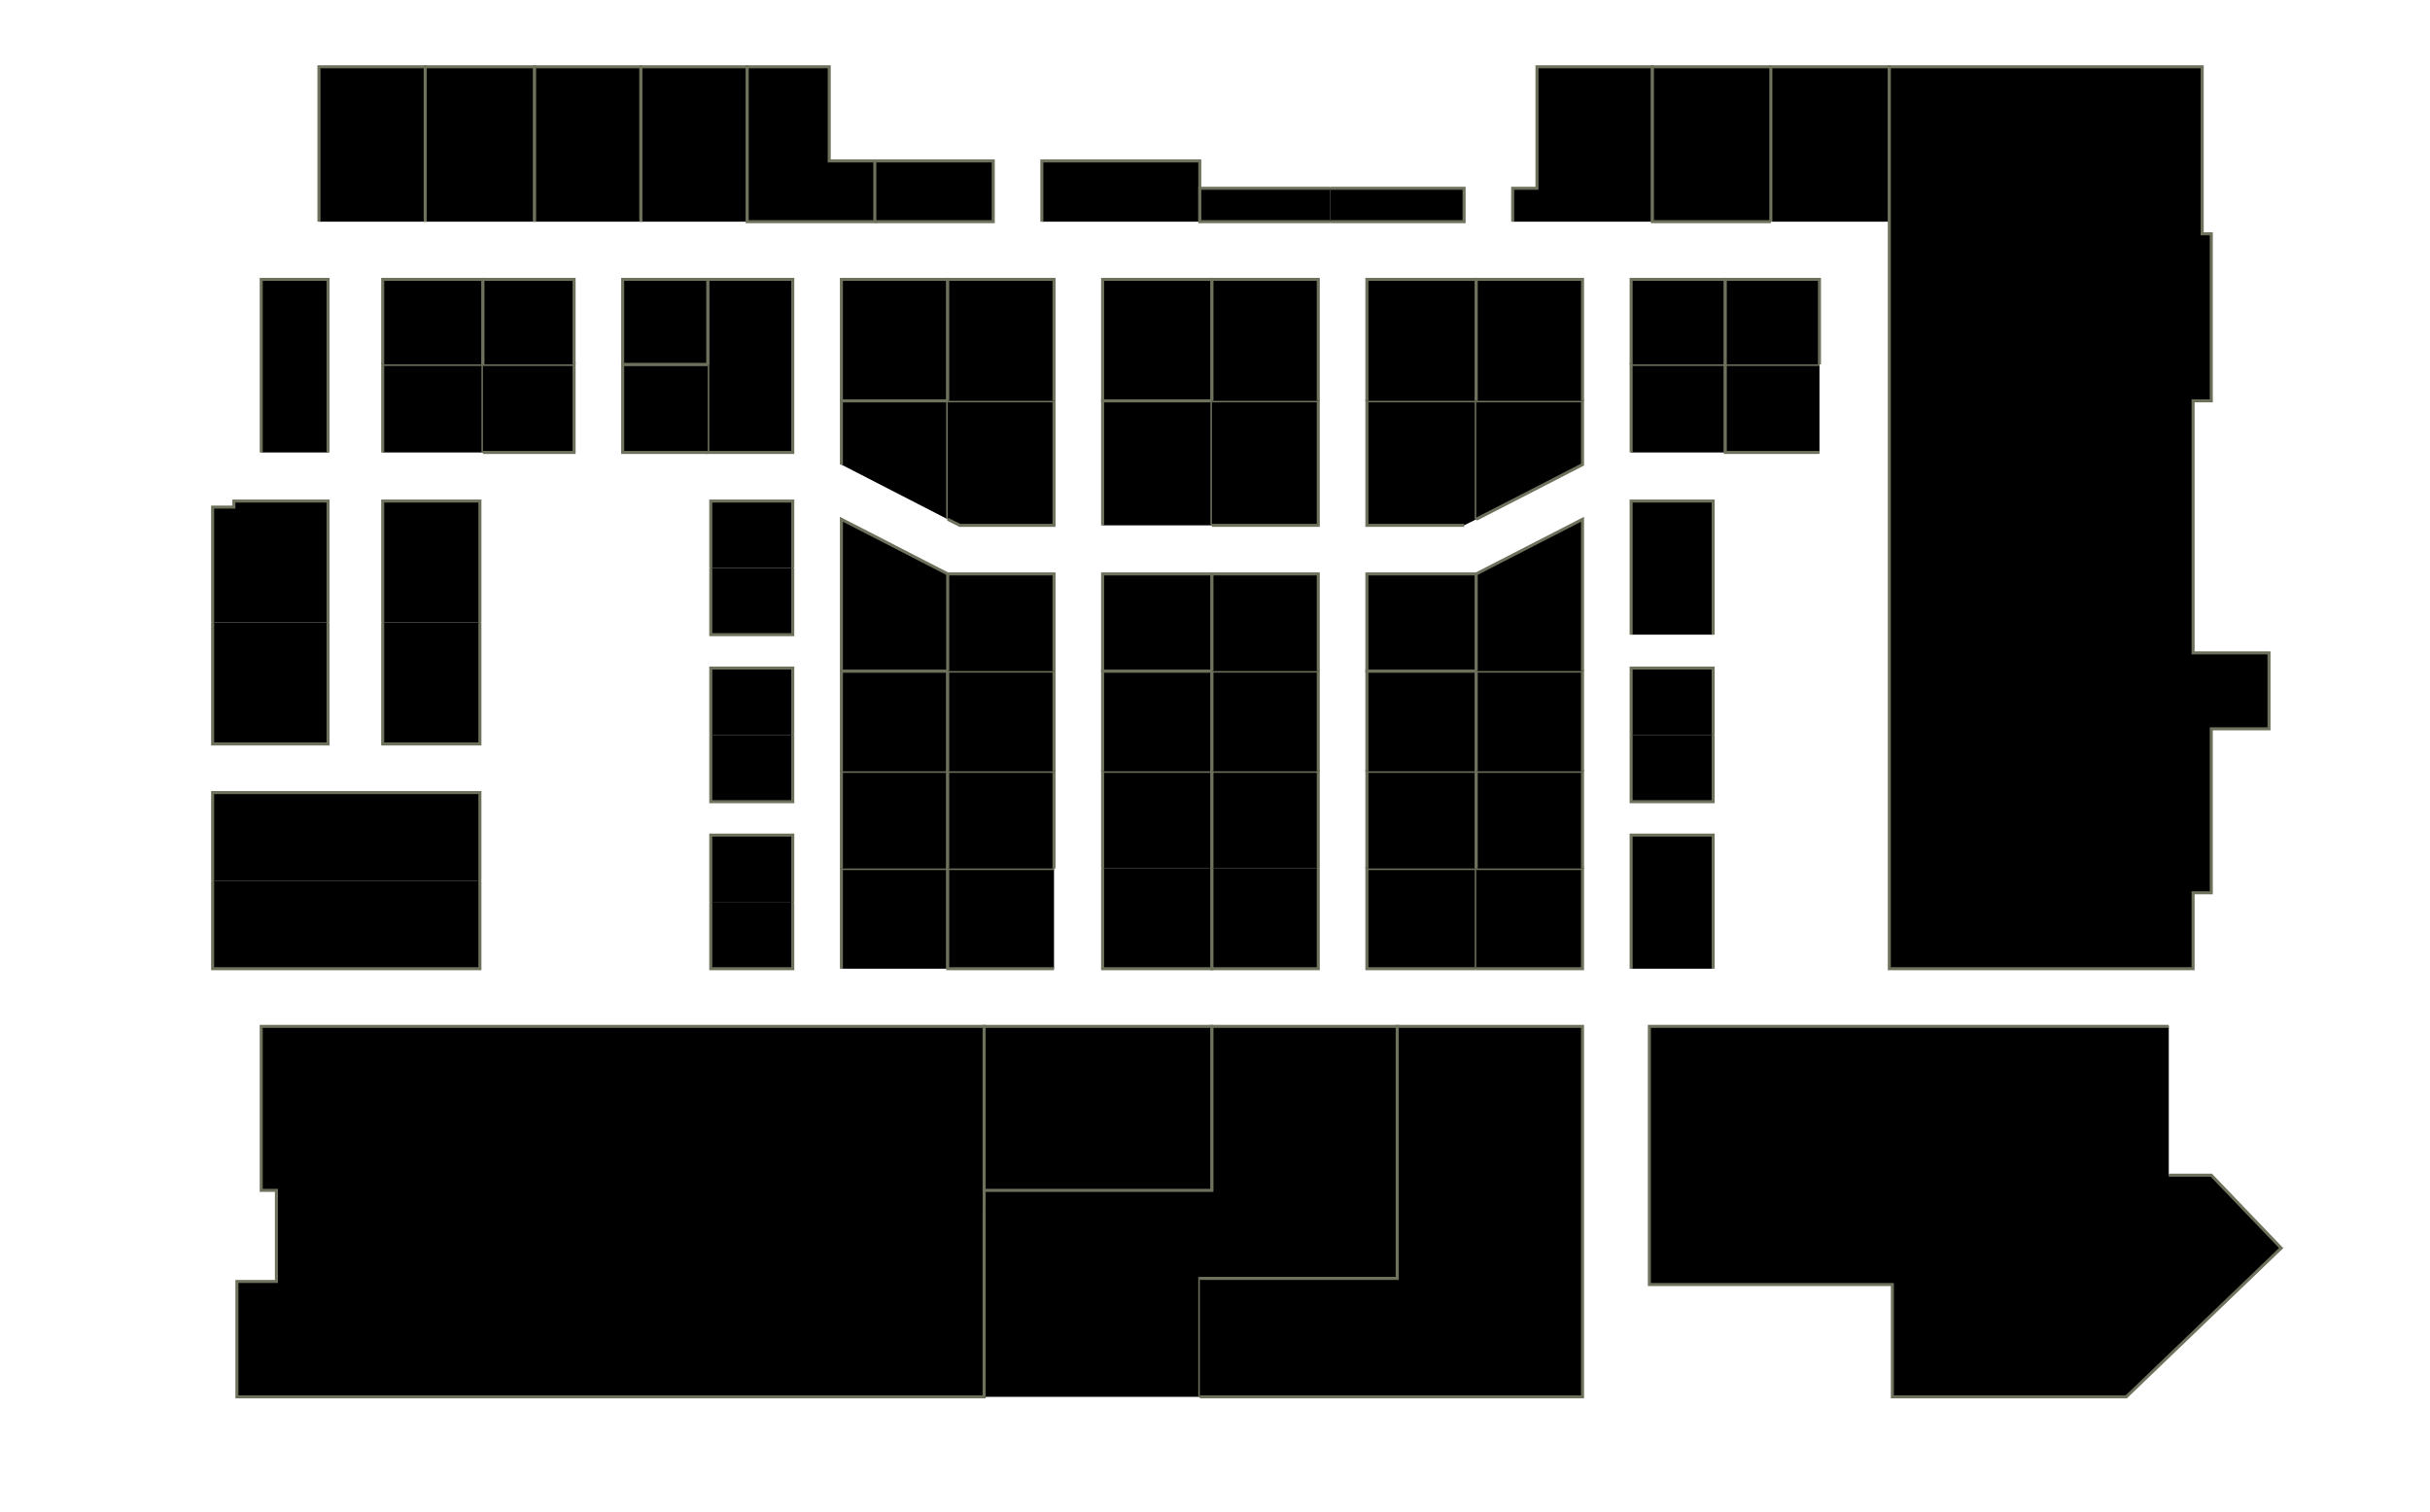 <?xml version="1.0" encoding="utf-8" ?>
<svg baseProfile="full" height="498" version="1.1" width="800" xmlns="http://www.w3.org/2000/svg" xmlns:ev="http://www.w3.org/2001/xml-events" xmlns:xlink="http://www.w3.org/1999/xlink"><defs /><g id="2A01" stroke="red"><polyline points="70,290 70,261 158,261 158,290" stroke="#6d725c" /></g><g id="2A02" stroke="red"><polyline points="158,290 158,319 70,319 70,290" stroke="#6d725c" /></g><g id="2A03" stroke="red"><polyline points="108,205 108,245 70,245 70,205" stroke="#6d725c" /></g><g id="2A05" stroke="red"><polyline points="70,205 70,167 77,167 77,165 108,165 108,205" stroke="#6d725c" /></g><g id="2A06A" stroke="red"><polyline points="158,205 158,245 126,245 126,205" stroke="#6d725c" /></g><g id="2A06B" stroke="red"><polyline points="126,205 126,165 158,165 158,205" stroke="#6d725c" /></g><g id="2A07" stroke="red"><polyline points="86,149 86,92 108,92 108,149" stroke="#6d725c" /></g><g id="2A08A" stroke="red"><polyline points="126,149 126,120 159,120 159,149" stroke="#6d725c" /></g><g id="2A08B" stroke="red"><polyline points="126,120 126,92 159,92 159,120" stroke="#6d725c" /></g><g id="2A09A" stroke="red"><polyline points="159,120 189,120 189,149 159,149" stroke="#6d725c" /></g><g id="2A09B" stroke="red"><polyline points="159,120 159,92 189,92 189,120 189,120" stroke="#6d725c" /></g><g id="2A11" stroke="red"><polyline points="105,73 105,22 140,22 140,73" stroke="#6d725c" /></g><g id="2A12" stroke="red"><polyline points="140,73 140,22 176,22 176,73" stroke="#6d725c" /></g><g id="2A13" stroke="red"><polyline points="176,73 176,22 211,22 211,73" stroke="#6d725c" /></g><g id="2A14" stroke="red"><polyline points="211,73 211,22 246,22 246,73" stroke="#6d725c" /></g><g id="2B01A" stroke="red"><polyline points="261,297 261,319 234,319 234,297" stroke="#6d725c" /></g><g id="2B01B" stroke="red"><polyline points="234,297 234,275 261,275 261,297" stroke="#6d725c" /></g><g id="2B02A" stroke="red"><polyline points="277,319 277,286 312,286 312,319" stroke="#6d725c" /></g><g id="2B02B" stroke="red"><polyline points="277,286 277,254 312,254 312,286" stroke="#6d725c" /></g><g id="2B03" stroke="red"><polyline points="261,242 261,264 234,264 234,242" stroke="#6d725c" /></g><g id="2B04" stroke="red"><polyline points="277,254 277,221 312,221 312,221 312,254" stroke="#6d725c" /></g><g id="2B05" stroke="red"><polyline points="234,242 234,220 261,220 261,242" stroke="#6d725c" /></g><g id="2B06" stroke="red"><polyline points="312,221 277,221 277,171 312,189" stroke="#6d725c" /></g><g id="2B07A" stroke="red"><polyline points="261,187 261,209 234,209 234,187" stroke="#6d725c" /></g><g id="2B07B" stroke="red"><polyline points="234,187 234,165 261,165 261,187" stroke="#6d725c" /></g><g id="2B08" stroke="red"><polyline points="277,153 277,132 312,132 312,171" stroke="#6d725c" /></g><g id="2B09A" stroke="red"><polyline points="261,120 261,120 261,149 233,149 233,120" stroke="#6d725c" /></g><g id="2B09B" stroke="red"><polyline points="233,120 233,92 233,92 261,92 261,120" stroke="#6d725c" /></g><g id="2B10" stroke="red"><polyline points="312,132 277,132 277,92 312,92 312,119 312,132" stroke="#6d725c" /></g><g id="2B11A" stroke="red"><polyline points="233,149 205,149 205,120 233,120" stroke="#6d725c" /></g><g id="2B11B" stroke="red"><polyline points="233,120 205,120 205,92 233,92 233,120" stroke="#6d725c" /></g><g id="2B12" stroke="red"><polyline points="288,53 327,53 327,73 288,73" stroke="#6d725c" /></g><g id="2B13" stroke="red"><polyline points="288,53 288,73 288,73 246,73 246,22 273,22 273,53 288,53 288,53" stroke="#6d725c" /></g><g id="2C01A" stroke="red"><polyline points="347,319 312,319 312,319 312,286 347,286" stroke="#6d725c" /></g><g id="2C01B" stroke="red"><polyline points="312,286 312,254 347,254 347,254 347,286 347,286" stroke="#6d725c" /></g><g id="2C02A" stroke="red"><polyline points="399,286 399,319 363,319 363,286" stroke="#6d725c" /></g><g id="2C02B" stroke="red"><polyline points="363,286 363,286 363,254 363,254 399,254 399,286" stroke="#6d725c" /></g><g id="2C03" stroke="red"><polyline points="312,254 312,221 347,221 347,254" stroke="#6d725c" /></g><g id="2C04" stroke="red"><polyline points="363,254 363,221 399,221 399,254" stroke="#6d725c" /></g><g id="2C05" stroke="red"><polyline points="312,221 312,221 312,189 347,189 347,221" stroke="#6d725c" /></g><g id="2C06" stroke="red"><polyline points="399,221 363,221 363,189 399,189 399,221" stroke="#6d725c" /></g><g id="2C07" stroke="red"><polyline points="312,132 347,132 347,173 316,173 312,171" stroke="#6d725c" /></g><g id="2C08" stroke="red"><polyline points="363,173 363,132 399,132 399,173" stroke="#6d725c" /></g><g id="2C09" stroke="red"><polyline points="312,132 312,119 312,92 347,92 347,132" stroke="#6d725c" /></g><g id="2C10" stroke="red"><polyline points="399,132 399,132 363,132 363,92 399,92 399,132" stroke="#6d725c" /></g><g id="2C12" stroke="red"><polyline points="343,73 343,53 395,53 395,73" stroke="#6d725c" /></g><g id="2D01A" stroke="red"><polyline points="434,286 434,319 399,319 399,286" stroke="#6d725c" /></g><g id="2D01B" stroke="red"><polyline points="399,286 399,254 434,254 434,254 434,286 434,286" stroke="#6d725c" /></g><g id="2D02A" stroke="red"><polyline points="486,319 450,319 450,286 486,286 486,319" stroke="#6d725c" /></g><g id="2D02B" stroke="red"><polyline points="450,286 450,286 450,254 450,254 486,254 486,286" stroke="#6d725c" /></g><g id="2D03" stroke="red"><polyline points="399,254 399,221 434,221 434,254" stroke="#6d725c" /></g><g id="2D04" stroke="red"><polyline points="450,254 450,221 486,221 486,254" stroke="#6d725c" /></g><g id="2D05" stroke="red"><polyline points="399,221 399,221 399,189 434,189 434,221" stroke="#6d725c" /></g><g id="2D06" stroke="red"><polyline points="486,221 450,221 450,189 486,189 486,221" stroke="#6d725c" /></g><g id="2D07" stroke="red"><polyline points="399,132 434,132 434,132 434,132 434,173 399,173" stroke="#6d725c" /></g><g id="2D08" stroke="red"><polyline points="482,173 450,173 450,132 486,132 486,171" stroke="#6d725c" /></g><g id="2D09" stroke="red"><polyline points="399,132 399,92 434,92 434,132" stroke="#6d725c" /></g><g id="2D10" stroke="red"><polyline points="450,132 450,132 450,92 486,92 486,132" stroke="#6d725c" /></g><g id="2D11" stroke="red"><polyline points="438,73 395,73 395,62 438,62 438,62" stroke="#6d725c" /></g><g id="2D12" stroke="red"><polyline points="438,62 482,62 482,73 438,73" stroke="#6d725c" /></g><g id="2E01" stroke="red"><polyline points="486,286 521,286 521,319 486,319" stroke="#6d725c" /></g><g id="2E02" stroke="red"><polyline points="537,319 537,275 564,275 564,319" stroke="#6d725c" /></g><g id="2E04A" stroke="red"><polyline points="564,242 564,264 537,264 537,242" stroke="#6d725c" /></g><g id="2E04B" stroke="red"><polyline points="537,242 537,220 564,220 564,242" stroke="#6d725c" /></g><g id="2E05A" stroke="red"><polyline points="486,286 486,254 521,254 521,286" stroke="#6d725c" /></g><g id="2E05B" stroke="red"><polyline points="486,254 486,221 486,221 521,221 521,254" stroke="#6d725c" /></g><g id="2E06" stroke="red"><polyline points="537,209 537,165 564,165 564,209" stroke="#6d725c" /></g><g id="2E07" stroke="red"><polyline points="486,221 486,189 521,171 521,221" stroke="#6d725c" /></g><g id="2E09" stroke="red"><polyline points="486,132 521,132 521,132 521,153 486,171" stroke="#6d725c" /></g><g id="2E10A" stroke="red"><polyline points="537,149 537,120 568,120 568,149" stroke="#6d725c" /></g><g id="2E10B" stroke="red"><polyline points="537,120 537,92 568,92 568,120" stroke="#6d725c" /></g><g id="2E11" stroke="red"><polyline points="486,132 486,132 486,92 521,92 521,132" stroke="#6d725c" /></g><g id="2E12A" stroke="red"><polyline points="599,149 568,149 568,120 599,120" stroke="#6d725c" /></g><g id="2E12B" stroke="red"><polyline points="568,120 568,92 599,92 599,120" stroke="#6d725c" /></g><g id="2E13" stroke="red"><polyline points="498,73 498,62 506,62 506,22 544,22 544,73" stroke="#6d725c" /></g><g id="2E14" stroke="red"><polyline points="583,73 544,73 544,22 583,22 583,22" stroke="#6d725c" /></g><g id="2E16" stroke="red"><polyline points="583,73 583,22 622,22 622,73 622,73" stroke="#6d725c" /></g><g id="2Y01" stroke="red"><polyline points="324,399 324,460 324,460 78,460 78,422 91,422 91,392 86,392 86,338 324,338 324,392" stroke="#6d725c" /></g><g id="2Y02" stroke="red"><polyline points="324,392 324,392 324,392 324,338 399,338 399,392" stroke="#6d725c" /></g><g id="2Y03A" stroke="red"><polyline points="714,387 728,387 751,411 700,460 623,460 623,423 543,423 543,338 714,338" stroke="#6d725c" /></g><g id="2Y03B" stroke="red"><polyline points="324,460 324,392 399,392 399,392 399,338 460,338 460,421 395,421 395,460" stroke="#6d725c" /></g><g id="2Y03C" stroke="red"><polyline points="395,421 460,421 460,338 521,338 521,460 395,460 395,460" stroke="#6d725c" /></g><g id="2Y04" stroke="red"><polyline points="622,73 622,22 622,22 725,22 725,77 728,77 728,99 728,99 728,132 722,132 722,215 747,215 747,240 728,240 728,247 728,247 728,294 722,294 722,319 622,319 622,73" stroke="#6d725c" /></g></svg>